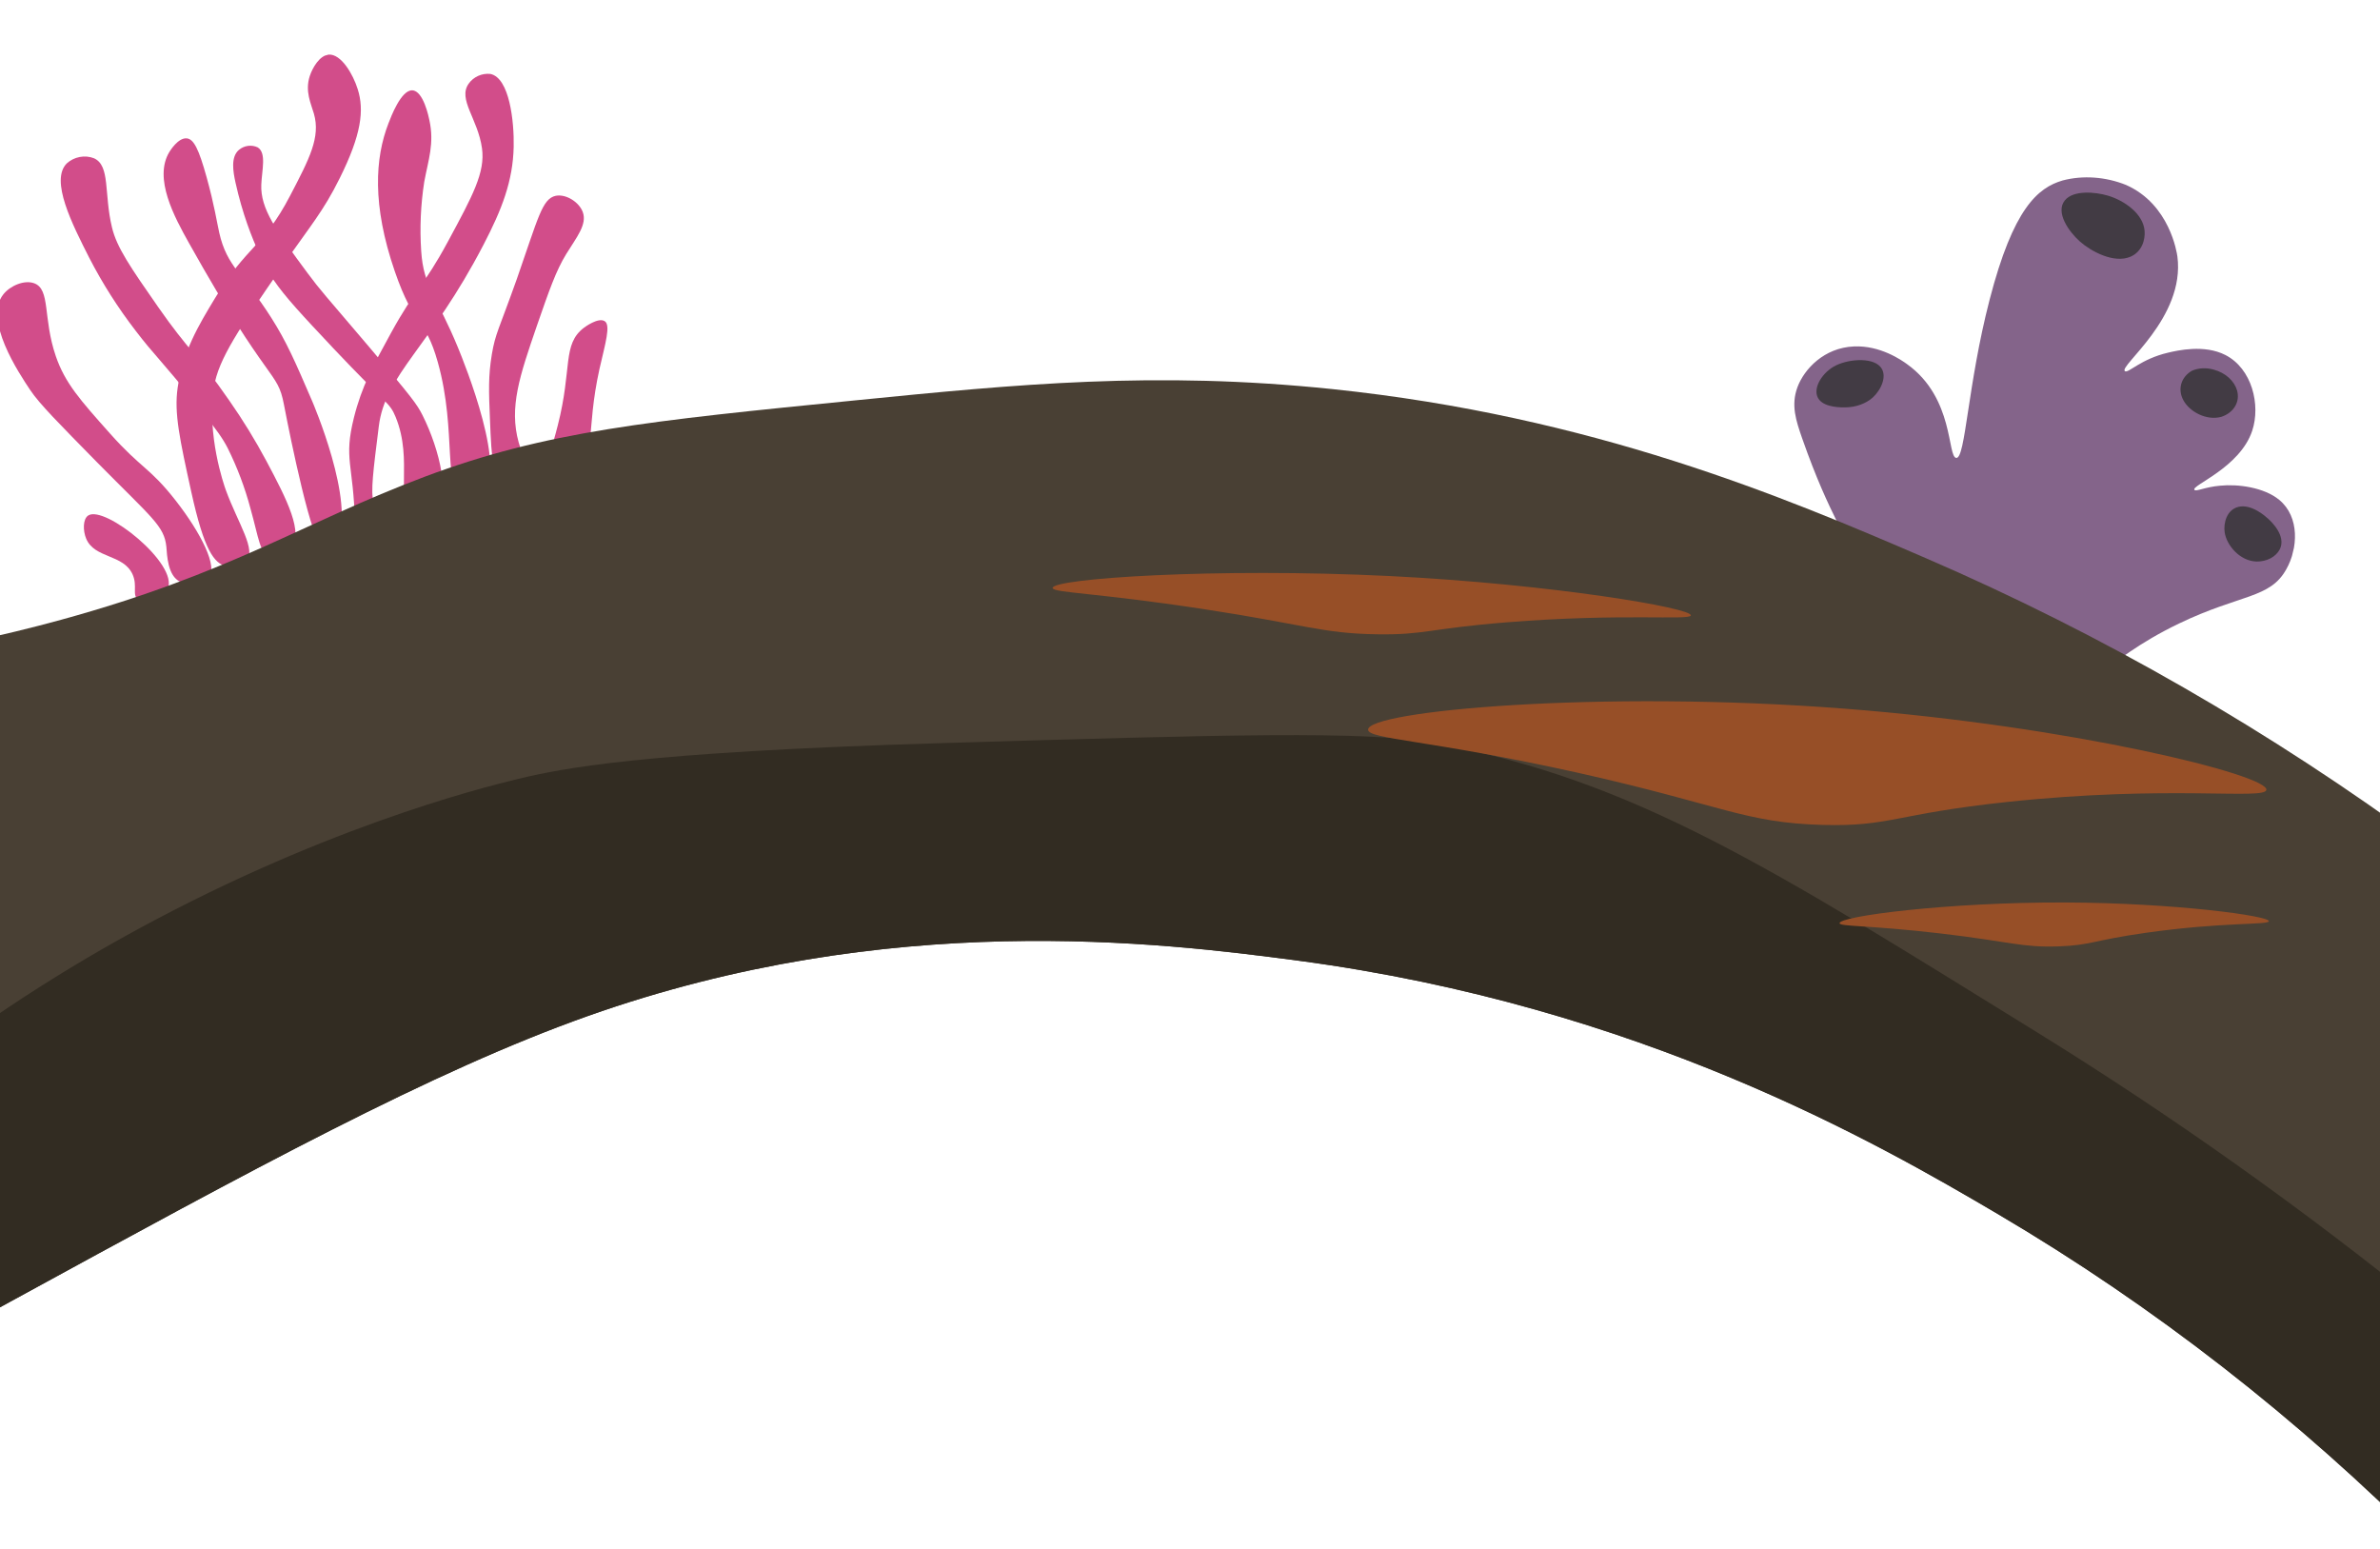 <svg width="1440" height="937" viewBox="0 0 1440 937" fill="none" xmlns="http://www.w3.org/2000/svg">
<g clip-path="url(#clip0)">
<path d="M108.935 351.927C101.434 348.4 101.069 335.774 100.65 330.7C99.316 318.189 92.126 313.511 58.882 279.856C35.688 256.207 23.945 244.455 18.31 236.026C11.409 225.701 -10.182 193.346 2.061 178.032C6.27 172.788 14.726 169.23 20.633 171.359C30.7 174.981 25.824 192.39 33.776 215.525C39.359 231.755 48.426 241.943 66.544 262.26C85.552 283.61 90.6 282.79 106.156 302.668C121.713 322.547 132.067 343.288 126.267 349.291C123.935 351.331 121.018 352.661 117.915 353.101C114.835 353.545 111.715 353.137 108.935 351.927Z" fill="#D24D8A"/>
<path d="M101.491 356.233C98.905 362.024 88.195 365.525 83.662 362.698C79.623 360.202 83.431 354.601 80.197 347.469C74.616 335.179 57.193 337.966 52.143 325.902C50.134 321.117 50.07 313.973 53.416 311.847C63.461 305.499 108.16 341.292 101.491 356.233Z" fill="#D24D8A"/>
<path d="M136.982 342.598C129.527 340.903 123.517 332.923 115.767 297.754C108.781 265.905 105.261 250.004 107.488 234.587C110.713 212.481 120.041 197.014 130.062 180.446C149.388 148.449 159.177 149.771 175.535 118.387C187.256 95.964 194.034 82.963 189.921 68.76C188.297 62.961 184.341 55.281 187.458 45.901C189.129 40.898 193.345 33.65 198.783 33.033C206.436 32.453 213.676 45.06 216.435 53.951C220.459 66.646 218.667 81.471 205.565 107.784C195.36 128.344 188.105 136.069 170.944 160.892C145.066 198.352 132.111 217.087 129.425 234.321C124.97 263.245 135.468 293.204 136.587 296.361C143.96 316.718 155.619 332.935 148.814 340.002C147.203 341.342 145.272 342.283 143.202 342.738C141.132 343.192 138.991 343.143 136.982 342.598Z" fill="#D24D8A"/>
<path d="M163.632 336.852C157.131 335.108 156.667 325.824 151.559 307.71C148.205 295.086 143.586 282.831 137.763 271.108C134.93 265.647 132.009 261.18 119.548 245.438C98.038 218.378 93.382 214.992 81.956 199.961C71.329 186.164 62 171.494 54.071 156.11C43.65 135.606 30.172 109.079 40.403 98.863C42.57 96.887 45.282 95.537 48.202 94.98C51.121 94.424 54.121 94.685 56.827 95.731C66.849 100.147 62.815 117.102 67.743 137.55C70.619 149.723 79.018 161.818 95.838 185.97C113.885 211.874 119.329 214.258 138.771 242.398C146.99 254.149 154.481 266.355 161.205 278.957C173.492 302.065 184.25 322.819 175.791 332.444C174.35 334.151 172.453 335.466 170.308 336.243C168.163 337.021 165.853 337.231 163.632 336.852Z" fill="#D24D8A"/>
<path d="M192.668 327.716C184.718 312.931 171.786 244.72 171.786 244.72C167.799 223.695 162.936 233.877 114.38 147.126C105.492 131.259 92.799 107.889 102.462 91.953C102.988 91.086 107.841 83.253 112.943 83.7C117.259 84.085 120.287 90.242 125.001 107.185C129.714 124.128 131.241 134.583 132.678 140.904C137.343 161.489 147.064 165.426 164.127 192.231C173.38 206.777 178.568 218.739 188.884 242.681C188.884 242.681 215.647 304.703 203.766 327.39C203.045 328.749 200.98 332.705 198.231 332.787C195.482 332.87 193.43 329.004 192.668 327.716Z" fill="#D24D8A"/>
<path d="M225.948 317.859C229.63 313.357 226.891 306.087 226.028 303.483C224.156 297.753 225.843 284.583 229.191 257.907C233.086 226.387 260.38 210.077 292.607 147.945C303.59 126.823 310.355 109.604 310.799 88.777C311.136 73.765 308.338 47.091 296.687 44.726C294.185 44.462 291.632 44.871 289.317 45.907C287.003 46.942 285.021 48.563 283.598 50.583C276.791 60.027 289.149 71.826 291.629 89.738C293.633 104.282 286.067 118.286 270.934 146.293C256.204 173.594 251.519 174.156 236.381 201.79C225.796 221.111 218.872 233.715 214.118 252.748C207.839 278.025 213.827 280.319 214.746 316.026C214.774 317.081 214.832 319.911 216.733 320.973C218.634 322.035 223.728 320.546 225.948 317.859Z" fill="#D24D8A"/>
<path d="M250.917 310.3C237.938 304.273 250.411 279.169 239.368 252.272C235.731 243.346 233.963 244.904 201.857 210.9C182.539 190.355 172.723 179.877 165.437 169.253C165.437 169.253 150.795 147.867 142.506 110.535C140.993 103.704 139.51 94.956 144.585 90.657C146.127 89.362 148.031 88.525 150.048 88.255C152.065 87.986 154.1 88.297 155.886 89.148C161.397 92.483 158.419 103.075 158.097 111.702C157.499 126.256 166.998 139.418 186.029 165.14C193.985 175.89 196.343 178.106 223.31 209.861C249.561 240.847 252.224 244.51 255.559 251.05C266.221 272.175 273.378 302.725 262.564 309.789C260.793 310.798 258.796 311.374 256.759 311.463C254.722 311.553 252.712 311.153 250.917 310.3Z" fill="#D24D8A"/>
<path d="M281.546 301.719C267.038 297.622 276.853 261.722 264.903 219.192C257.169 191.587 250.906 199.159 238.855 164.132C224.99 123.827 226.951 95.539 235.008 74.705C236.589 70.572 242.684 54.416 249.431 54.652C256.177 54.888 259.418 70.868 259.798 72.7C262.885 86.815 259.16 96.647 256.689 110.004C254.535 123.888 253.915 137.897 254.84 151.803C256.253 173.893 264.318 179.076 277.237 210.639C280.416 218.411 309 288.241 290.531 300.171C289.221 301.029 287.738 301.613 286.186 301.88C284.634 302.148 283.05 302.093 281.546 301.719Z" fill="#D24D8A"/>
<path d="M307.096 296.218C298.204 292.736 297.408 277.854 296.454 253.947C295.748 236.882 295.363 227.639 297.6 214.284C299.737 201.645 301.777 199.51 312.69 168.838C325.676 131.737 327.989 120.206 336.281 118.446C342.629 117.261 350.406 122.369 352.584 128.232C355.403 135.792 348.802 143.584 342.609 153.669C336.416 163.754 332.401 175.293 324.77 197.29C314.47 227.289 307.899 246.393 313.831 267.686C316.862 278.502 323.107 289.824 318.046 294.651C316.524 295.851 314.691 296.634 312.755 296.911C310.819 297.188 308.858 296.948 307.096 296.218Z" fill="#D24D8A"/>
<path d="M334.106 285.336C329.398 281.526 333.782 272.26 337.484 257.338C346.337 222.771 340.053 208.332 353.331 198.263C353.832 197.904 361.816 191.946 365.767 194.247C369.719 196.549 366.221 207.787 362.704 223.251C354.305 261.225 360.761 277.711 348.625 284.583C343.988 287.226 337.386 287.982 334.106 285.336Z" fill="#D24D8A"/>
</g>
<g clip-path="url(#clip1)">
<path d="M1203.81 181.262C1190.4 233.115 1189.21 277.404 1183.66 277.043C1178.1 276.681 1182.5 240.871 1153.93 220.374C1150.53 217.873 1137.61 208.875 1121.71 209.594C1103.64 210.374 1091.67 223.244 1087.56 234.179C1083.46 245.115 1086.68 254.537 1090.44 265.354C1107.65 314.351 1117.46 322.473 1129.07 355.422C1138.6 382.394 1137.67 393.119 1151.03 401.091C1159.06 405.836 1164.67 405.111 1193.78 411.354C1225.06 418.053 1223.71 419.998 1232.74 420.708C1263.14 423.437 1269.54 400.744 1318.31 377.27C1355.62 359.34 1373.53 362.246 1383.36 344.295C1390.28 332.124 1391.64 312.818 1379.01 302.401C1369.79 294.81 1354 292.768 1343.34 293.837C1334.15 294.612 1328.76 297.561 1327.73 296.373C1325.48 293.729 1355.24 283.089 1362.69 260.58C1367.86 245.04 1362.59 222.979 1346.4 214.751C1333.64 208.253 1317.45 212.043 1311.9 213.334C1295.21 217.199 1287.74 225.967 1285.68 224.565C1281.52 221.689 1322.27 192.467 1317.42 155.182C1317.09 152.869 1312.76 123.58 1286.36 111.897C1274 106.924 1260.26 105.946 1248.01 109.168C1232.94 113.585 1218.12 125.997 1203.81 181.262Z" fill="#84648A"/>
<path d="M1289.15 155.263C1279.05 159.674 1265.09 152.013 1258.42 146.104C1251.76 140.196 1243.45 128.482 1249.31 121.24C1254.54 114.785 1268.01 116.173 1275.4 118.369C1285.26 121.287 1296.78 129.301 1297.57 139.694C1298.02 144.985 1296 152.242 1289.15 155.263Z" fill="#423B44"/>
<path d="M1326.23 224.291C1328.19 223.434 1330.39 222.937 1332.68 222.829C1334.97 222.721 1337.3 223.006 1339.54 223.665C1342.92 224.585 1346.01 226.242 1348.48 228.452C1350.94 230.662 1352.68 233.338 1353.5 236.183C1354.46 239.525 1354.04 242.927 1352.31 245.833C1350.59 248.739 1347.67 250.977 1344.02 252.178C1335.1 254.669 1324.75 249.138 1321 242.083C1319.27 238.866 1318.85 235.362 1319.8 232.136C1320.74 228.909 1323.01 226.146 1326.23 224.291Z" fill="#423B44"/>
<path d="M1354.48 306.618C1362.47 304.812 1370.93 312.577 1372.47 313.984C1374.01 315.391 1383.54 324.221 1379.33 332.411C1378.15 334.642 1376.22 336.503 1373.75 337.794C1371.28 339.086 1368.37 339.758 1365.33 339.739C1355.12 339.427 1347.24 329.922 1346.03 322.148C1345.17 316.533 1347.28 308.259 1354.48 306.618Z" fill="#423B44"/>
<path d="M1133.09 240.511C1128.91 244.222 1123.02 246.349 1116.62 246.469C1114.09 246.509 1104.59 246.593 1100.75 241.914C1096.07 236.254 1101.59 226.435 1109.37 221.856C1117.15 217.278 1132.28 215.89 1137.59 221.796C1142.34 227.018 1138.16 235.897 1133.09 240.511Z" fill="#423B44"/>
</g>
<g clip-path="url(#clip2)">
<path d="M-75 832.818C-55.78 821.877 -27.846 806.119 6.028 787.632C153.249 707.199 261.563 648.064 355.716 614.682C538.082 550.035 701.28 569.969 785.965 581.273C992.167 608.78 1135.83 691.524 1208.9 734.567C1303.14 790.121 1390.52 858.128 1469 937V512.505C1373.91 442.449 1271.96 383.79 1164.96 337.579C1079.21 300.578 963.74 251.855 806.118 235.401C698.79 224.265 615.583 232.45 518.032 242.167C392.884 254.612 330.323 260.848 256.843 288.467C183.362 316.085 140.28 346.627 37.153 374.914C0.215 385.046 -37.23 392.919 -75 398.495L-75 832.818Z" fill="#494034"/>
<path d="M-75 832.819C-55.78 821.877 -27.846 806.119 6.028 787.632C153.249 707.199 261.563 648.064 355.716 614.683C538.082 550.035 701.28 569.97 785.965 581.273C992.167 608.78 1135.83 691.524 1208.9 734.567C1303.14 790.121 1390.52 858.129 1469 937V792.532C1392.96 730.958 1313.43 674.517 1230.87 623.536C1072.24 525.535 989.885 472.219 868.368 449.612C827.257 441.928 741.275 444.489 568.999 449.612C387.437 455.013 339.946 464.925 313.594 471.217C290.509 476.785 190.936 501.842 71.935 568.494C20.402 597.378 -28.753 630.908 -75 668.722L-75 832.819Z" fill="#322C22"/>
</g>
<path d="M636.891 355.771C636.159 350.051 735.172 343.307 840.932 348.508C938.86 353.428 1024.12 367.877 1023.01 372.346C1022.25 375.438 981.265 370.906 911.968 376.48C864.003 380.321 862.362 384.168 833.311 383.748C800.007 383.272 790.232 377.953 727.462 368.393C663.139 358.591 637.269 358.66 636.891 355.771Z" fill="#974F27"/>
<path d="M1113 558.588C1112.34 554.357 1178.64 545.723 1249.83 546.007C1315.74 546.262 1373.46 554.129 1372.74 557.367C1372.33 559.696 1344.58 557.765 1298.3 564.354C1266.22 568.898 1265.22 571.852 1245.7 572.562C1223.25 573.357 1216.59 569.722 1174.13 564.751C1130.73 559.696 1113.34 560.633 1113 558.588Z" fill="#974F27"/>
<path d="M827.747 441.5C827.183 430.154 967.432 417.229 1116.23 428.757C1254.1 439.436 1373.14 469.053 1371.23 477.942C1369.92 484.083 1312.42 474.731 1214.24 485.211C1146.27 492.471 1143.63 500.195 1102.68 499.078C1055.56 497.797 1042.34 487.157 954.544 467.493C864.564 447.529 828.045 447.302 827.747 441.5Z" fill="#974F27"/>
<defs>
<clipPath id="clip0">
<rect width="359" height="289" fill="white" transform="translate(-29 96.856) rotate(-15.652)"/>
</clipPath>
<clipPath id="clip1">
<rect width="315" height="315" fill="white" transform="translate(1126.12 72.584) rotate(13.5)"/>
</clipPath>
<clipPath id="clip2">
<rect width="1544" height="707" fill="white" transform="translate(-75 230)"/>
</clipPath>
</defs>
</svg>
